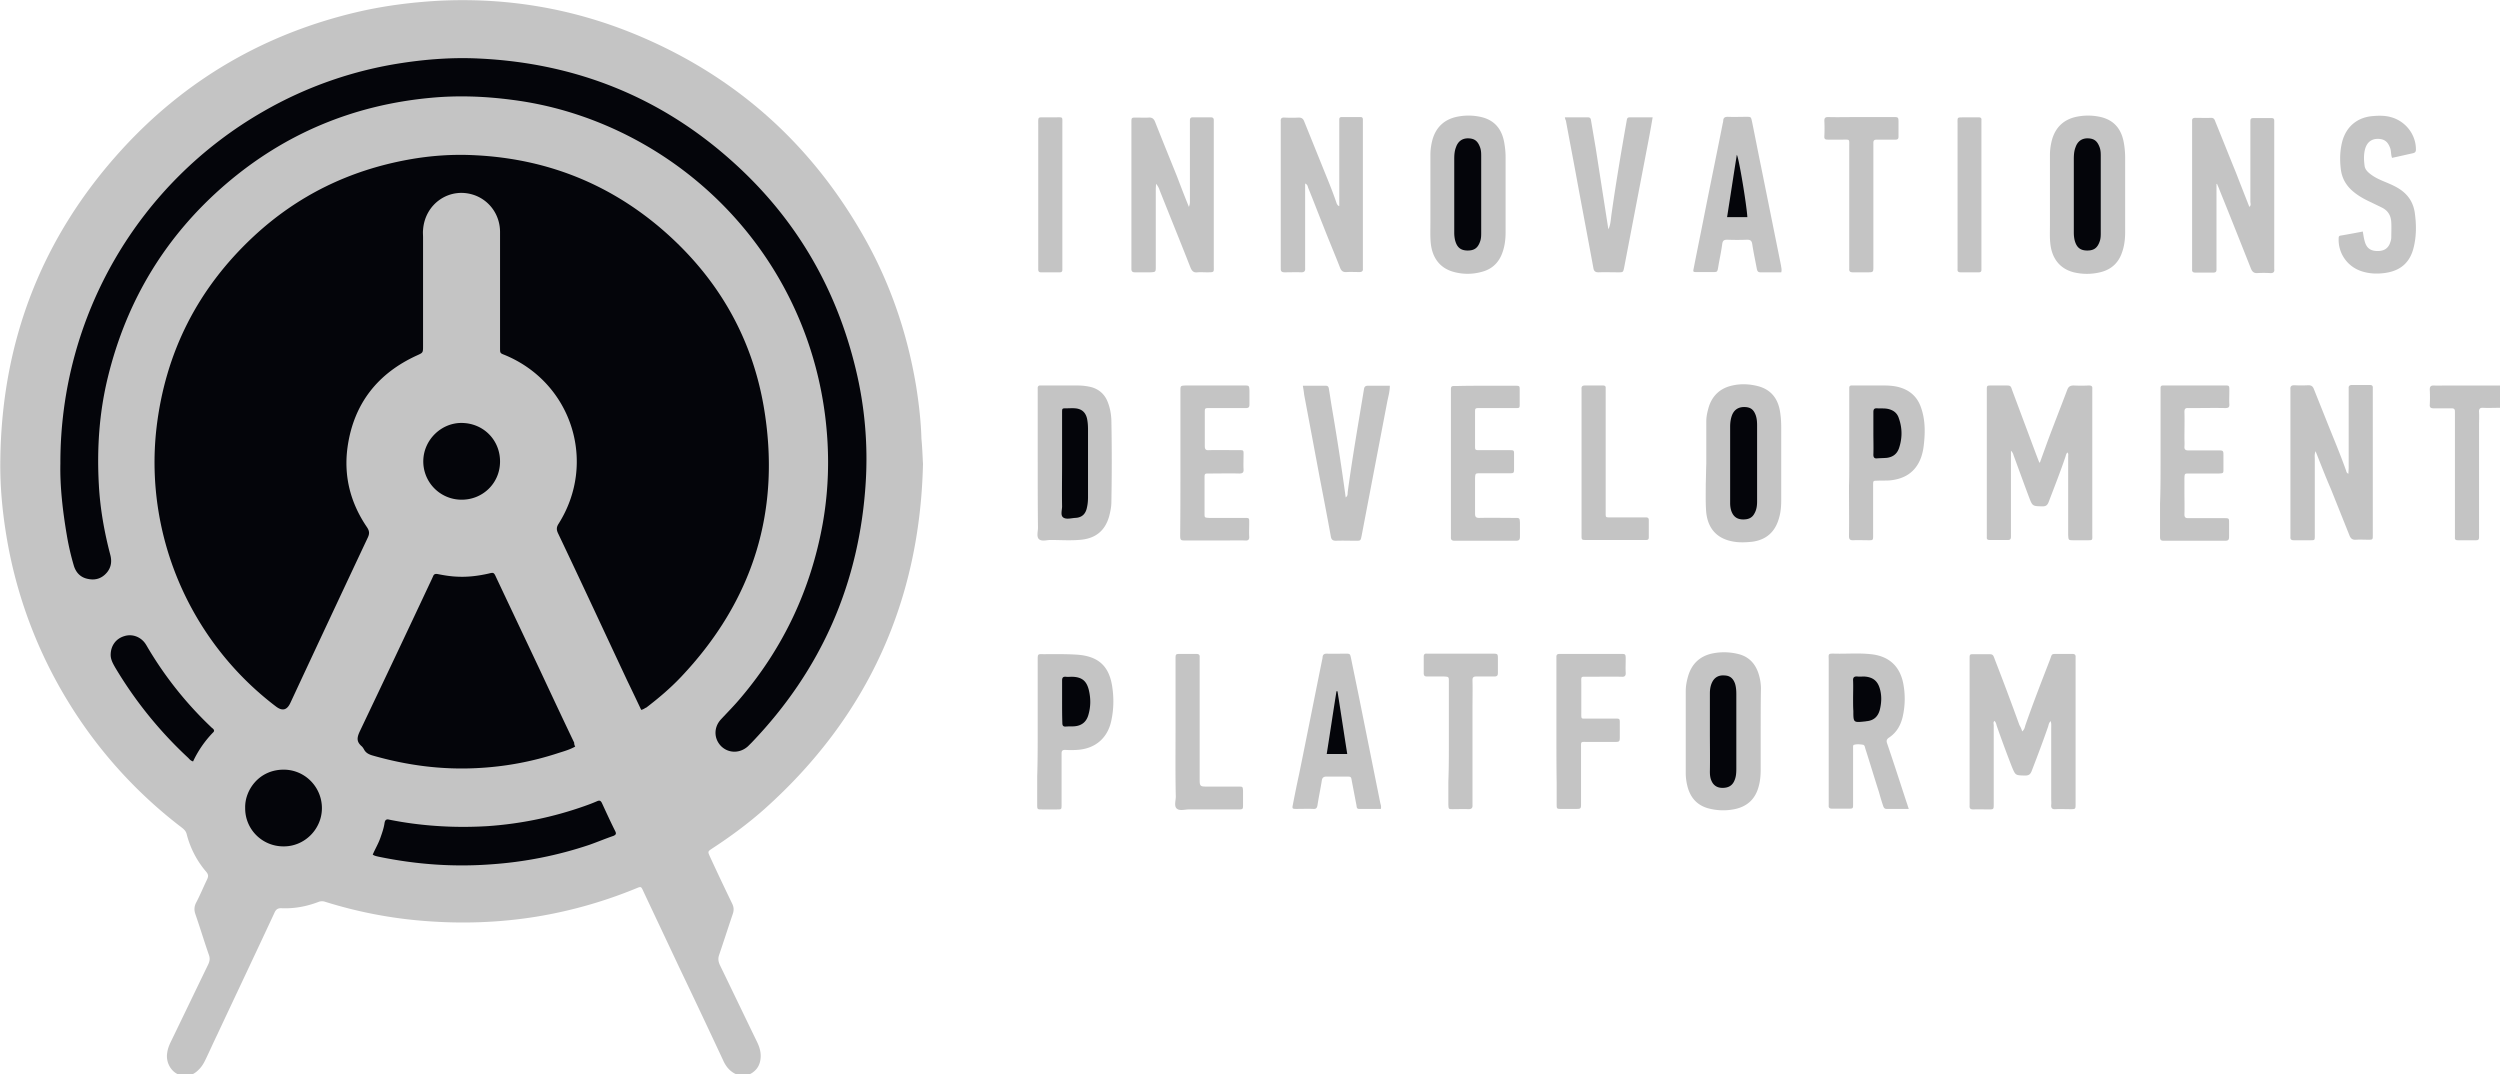 <?xml version="1.0" encoding="UTF-8" standalone="no"?>
<!-- Created with Inkscape (http://www.inkscape.org/) -->

<svg
   xmlns:dc="http://purl.org/dc/elements/1.1/"
   xmlns:cc="http://creativecommons.org/ns#"
   xmlns:rdf="http://www.w3.org/1999/02/22-rdf-syntax-ns#"
   xmlns:svg="http://www.w3.org/2000/svg"
   xmlns="http://www.w3.org/2000/svg"
   xmlns:sodipodi="http://sodipodi.sourceforge.net/DTD/sodipodi-0.dtd"
   xmlns:inkscape="http://www.inkscape.org/namespaces/inkscape"
   width="74.35mm"
   height="31.946mm"
   viewBox="0 0 74.35 31.946"
   version="1.1"
   id="svg8"
   inkscape:version="0.92.4 (5da689c313, 2019-01-14)"
   sodipodi:docname="drawing.svg">
  <defs
     id="defs2" />
  <sodipodi:namedview
     id="base"
     pagecolor="#ffffff"
     bordercolor="#666666"
     borderopacity="1.0"
     inkscape:pageopacity="0.0"
     inkscape:pageshadow="2"
     inkscape:zoom="0.35"
     inkscape:cx="273.21412"
     inkscape:cy="155.5117"
     inkscape:document-units="mm"
     inkscape:current-layer="layer1"
     showgrid="false"
     fit-margin-top="0"
     fit-margin-left="0"
     fit-margin-right="0"
     fit-margin-bottom="0"
     inkscape:window-width="1920"
     inkscape:window-height="1017"
     inkscape:window-x="-8"
     inkscape:window-y="-8"
     inkscape:window-maximized="1" />
  <g
     inkscape:label="Layer 1"
     inkscape:groupmode="layer"
     id="layer1"
     transform="translate(-33.545,-158.034)">
    <g
       style="fill:none"
       id="g24"
       transform="matrix(0.265,0,0,0.265,43.504,178.353)">
      <path
         id="path10"
         d="m 114.314,17.69 c 1.891,0 3.782,0.061 5.612,0 1.22,-0.061 1.525,0.366 1.403,1.464 -0.061,1.22 -0.122,2.44 0,3.66 0.061,1.159 -0.305,1.647 -1.464,1.403 -1.464,-0.244 -1.952,0.183 -1.525,1.769 0.61,2.44 0.122,4.819 -1.281,6.832 -0.671,0.976 -0.427,1.464 0.244,2.257 6.039,6.588 2.928,17.202 -5.612,19.52 -4.941,1.342 -10.126,-0.732 -12.932,-5.185 -2.684,-4.27 -2.38,-10.065 0.915,-13.786 1.098,-1.22 1.159,-1.952 0.366,-3.416 -3.477,-6.344 1.098,-14.213 8.296,-14.518 2.013,-0.061 4.026,0 5.978,0 z m 64.172,2.379 c 4.392,-3.782 9.882,-2.806 12.383,-0.244 0.549,0.549 0.854,1.769 1.525,1.647 0.61,-0.061 1.037,-1.159 1.647,-1.708 2.745,-2.562 6.039,-2.806 9.394,-1.708 3.599,1.159 5.185,4.087 5.368,7.625 0.244,4.941 0.122,9.943 0.183,14.945 0,0.793 -0.366,0.915 -1.037,0.915 -1.403,0 -2.867,-0.061 -4.27,0 -1.037,0.061 -1.281,-0.305 -1.281,-1.281 0.061,-3.843 0,-7.747 0,-11.59 0,-0.671 -0.061,-1.281 -0.244,-1.952 -0.732,-2.074 -2.684,-3.477 -4.636,-3.172 -2.013,0.305 -3.721,2.257 -3.721,4.392 a 406.69,406.69 0 0 0 0,12.2 c 0,1.159 -0.305,1.525 -1.464,1.403 -1.342,-0.122 -2.623,-0.061 -3.965,0 -0.976,0.061 -1.22,-0.305 -1.22,-1.22 0.061,-3.904 0,-7.808 0,-11.712 0,-0.854 -0.122,-1.708 -0.488,-2.501 -0.915,-1.83 -2.806,-2.867 -4.636,-2.501 -1.891,0.427 -3.416,2.257 -3.477,4.331 0,4.087 -0.061,8.113 0,12.2 0,1.098 -0.244,1.525 -1.464,1.464 -1.342,-0.122 -2.745,-0.061 -4.087,0 -0.732,0 -1.098,-0.122 -1.098,-0.976 V 19.154 c 0,-0.732 0.305,-0.976 0.976,-0.976 1.281,0 2.562,0.061 3.782,0 1.342,-0.183 2.501,-0.244 1.83,1.891 z m -138.47,4.636 c 0,-5.124 0.061,-10.248 0,-15.372 0,-1.098 0.244,-1.525 1.403,-1.464 1.342,0.122 2.745,0.06 4.087,0 0.854,-0.061 1.16,0.305 1.098,1.159 -0.06,2.562 0,5.185 -0.06,7.747 0,0.976 0.243,1.28 1.28,1.28 4.636,-0.06 9.272,0 13.847,-0.06 1.16,0 1.464,0.305 1.464,1.464 -0.06,6.832 -0.06,13.725 0,20.557 0,1.159 -0.305,1.464 -1.464,1.464 -6.649,0 -13.42,0 -20.19,0.06 -1.282,0 -1.526,-0.426 -1.465,-1.585 0.061,-5.063 0,-10.187 0,-15.25 z M 231.799,39.71 c -6.283,3.966 -11.834,3.478 -16.043,-1.22 -4.148,-4.696 -4.331,-12.016 -0.366,-16.835 3.66,-4.392 10.004,-6.344 16.287,-2.135 -0.122,-1.525 0.793,-1.525 1.83,-1.464 1.525,0.122 3.66,-0.671 4.514,0.366 0.793,0.915 0.244,2.928 0.244,4.453 v 17.202 c 0,1.098 -0.183,1.586 -1.403,1.464 -1.098,-0.122 -2.257,-0.061 -3.355,0 -1.159,0.06 -2.074,-0.061 -1.708,-1.83 z M 132.186,20.13 c 2.806,-2.684 5.917,-3.294 9.272,-2.379 3.538,0.976 5.917,4.026 6.161,8.357 0.244,4.819 0.122,9.638 0.122,14.457 0,0.671 -0.244,0.915 -0.915,0.854 a 52.727,52.727 0 0 0 -4.392,0 c -1.037,0.061 -1.281,-0.305 -1.281,-1.281 0.061,-3.965 0,-7.93 0,-11.895 0,-2.44 -1.159,-4.148 -3.111,-4.697 -2.013,-0.549 -4.209,0.488 -5.429,2.501 -0.427,0.671 -0.488,1.403 -0.488,2.196 0,3.965 -0.061,7.93 0,11.895 0,0.976 -0.244,1.342 -1.281,1.281 a 49.84,49.84 0 0 0 -4.27,0 c -0.793,0 -1.037,-0.244 -1.037,-1.037 V 8.845 c 0,-0.793 0.244,-1.098 1.037,-1.037 a 49.84,49.84 0 0 0 4.27,0 c 1.037,-0.061 1.281,0.305 1.281,1.281 0,3.599 0.061,7.137 0.061,11.041 z m 117.67,-0.122 c 2.623,-2.44 5.551,-3.05 8.662,-2.379 3.538,0.732 5.917,3.477 6.588,7.503 0.549,3.416 0.183,6.893 0.305,10.37 0.061,1.586 -0.061,3.172 0,4.697 0.061,1.037 -0.366,1.342 -1.342,1.281 -1.22,-0.061 -2.44,-0.122 -3.66,0 -1.22,0.122 -1.647,-0.244 -1.647,-1.586 0.061,-4.026 0.061,-8.052 0,-12.017 -0.122,-3.416 -3.172,-5.368 -6.039,-3.965 -1.769,0.854 -2.928,2.257 -2.928,4.453 0.061,3.904 0,7.808 0.061,11.712 0,1.159 -0.366,1.525 -1.464,1.403 -1.342,-0.122 -2.623,-0.061 -3.965,0 -0.976,0.061 -1.159,-0.366 -1.159,-1.22 0,-7.015 0.061,-14.03 0,-21.045 0,-0.976 0.366,-1.22 1.22,-1.159 1.159,0.061 2.318,0.061 3.477,0 1.342,-0.061 2.379,0 1.891,1.952 z m -97.723,2.257 c 0,-3.416 0.061,-6.832 -0.061,-10.187 -0.061,-1.22 0.366,-1.525 1.464,-1.403 0.915,0.061 1.83,0 2.745,0 2.379,0 2.379,0 2.379,2.44 0,1.281 0.061,2.562 0,3.782 -0.061,0.854 0.305,1.159 1.159,1.098 1.952,-0.061 3.965,0 5.917,-0.061 0.976,-0.061 1.342,0.305 1.281,1.281 a 45.661,45.661 0 0 0 0,4.087 c 0.061,0.976 -0.244,1.342 -1.281,1.342 -1.952,-0.061 -3.965,0 -5.917,-0.061 -0.854,0 -1.159,0.244 -1.159,1.098 0.061,2.013 0,4.087 0,6.1 0.061,2.623 2.135,3.965 4.514,2.745 0.671,-0.305 0.976,-0.183 1.464,0.244 1.098,1.037 2.196,2.135 3.355,3.111 0.732,0.61 0.61,1.037 -0.061,1.525 -3.111,2.44 -6.527,3.111 -10.126,1.464 -3.599,-1.647 -5.49,-4.575 -5.612,-8.54 -0.122,-3.233 -0.061,-6.649 -0.061,-10.065 z M 74.48,20.435 c 2.074,-2.196 4.148,-2.989 6.527,-2.867 1.281,0.061 1.952,0.488 1.83,1.952 -0.122,1.342 -0.06,2.745 0,4.087 0,0.854 -0.183,0.976 -1.037,0.793 -2.013,-0.488 -3.904,-0.183 -5.49,1.342 -1.037,0.976 -1.586,2.135 -1.586,3.66 0.061,3.599 -0.06,7.198 0.061,10.797 0,1.037 -0.305,1.403 -1.342,1.342 -1.342,-0.122 -2.745,-0.061 -4.087,0 -0.854,0.061 -1.159,-0.244 -1.159,-1.098 v -21.35 c 0,-0.854 0.366,-1.037 1.098,-1.037 1.098,0.061 2.257,0 3.355,0 1.098,0.061 2.745,-0.427 1.83,2.379 z m 19.095,9.333 c 0,3.416 -0.061,6.832 0.06,10.187 0.062,1.342 -0.426,1.647 -1.646,1.586 -1.342,-0.122 -2.623,-0.061 -3.965,0 -0.793,0 -1.098,-0.183 -1.098,-1.037 V 19.032 c 0,-0.732 0.244,-0.976 0.976,-0.976 1.464,0.061 2.928,0.061 4.392,0 1.037,-0.061 1.28,0.366 1.28,1.342 v 10.37 z M 90.401,7.625 c 3.172,0 5.124,3.355 3.66,6.16 -0.305,0.55 -0.671,0.794 -1.342,0.794 -1.647,0 -3.233,-0.061 -4.88,0 -0.854,0.06 -1.22,-0.427 -1.403,-1.098 -1.22,-3.416 1.342,-6.344 3.965,-5.856 z"
         inkscape:connector-curvature="0"
         style="fill:none" />
      <path
         id="path12"
         d="m 114.375,43.127 c 0,3.111 -2.44,5.673 -5.551,5.673 -3.111,0.061 -5.673,-2.501 -5.734,-5.673 0,-3.111 2.501,-5.673 5.551,-5.673 3.233,-0.061 5.734,2.44 5.734,5.673 z m -5.551,-19.642 c 2.196,0 4.026,1.891 4.026,4.148 a 4.114,4.114 0 0 1 -4.148,4.148 c -2.196,-0.061 -4.026,-1.891 -4.026,-4.148 0,-2.318 1.891,-4.209 4.148,-4.148 z m -52.155,6.283 c 0,1.342 -0.061,2.623 0,3.965 0.06,0.976 -0.305,1.22 -1.22,1.22 a 158.877,158.877 0 0 0 -7.625,0 c -0.916,0 -1.22,-0.244 -1.22,-1.22 a 171.84,171.84 0 0 0 0,-7.93 c 0,-0.915 0.304,-1.098 1.159,-1.098 2.562,0.061 5.184,0.061 7.747,0 1.037,0 1.22,0.366 1.159,1.281 z m 175.192,0 c 0,3.538 -2.867,6.527 -6.283,6.527 -3.477,0 -6.283,-2.989 -6.344,-6.649 0,-3.66 2.867,-6.588 6.344,-6.588 3.599,0.061 6.283,2.989 6.283,6.71 z"
         inkscape:connector-curvature="0"
         style="fill:none" />
    </g>
    <g
       style="fill:none"
       id="g46"
       transform="matrix(0.265,0,0,0.265,28.525,154.929)">
      <path
         id="path26"
         d="m 122.527,63.792 c -0.345,15.264 -6.135,28.282 -17.742,38.678 -1.844,1.642 -3.831,3.111 -5.905,4.464 -0.518,0.346 -0.518,0.346 -0.26,0.922 a 293.653,293.653 0 0 0 2.478,5.242 c 0.201,0.403 0.23,0.748 0.086,1.18 -0.518,1.527 -1.008,3.053 -1.526,4.58 -0.144,0.403 -0.115,0.72 0.057,1.123 1.383,2.851 2.765,5.731 4.148,8.582 0.317,0.634 0.518,1.267 0.432,1.987 -0.058,0.519 -0.259,0.98 -0.634,1.325 -0.633,0.605 -1.44,0.72 -2.218,0.346 -0.633,-0.317 -1.065,-0.864 -1.353,-1.527 a 1187.687,1187.687 0 0 0 -4.954,-10.483 c -1.325,-2.822 -2.679,-5.673 -4.004,-8.496 -0.23,-0.518 -0.26,-0.518 -0.749,-0.317 a 51.21,51.21 0 0 1 -11.262,3.197 c -4.119,0.663 -8.237,0.807 -12.385,0.49 a 50.158,50.158 0 0 1 -11.29,-2.16 1.108,1.108 0 0 0 -0.807,0.029 c -1.296,0.489 -2.65,0.748 -4.061,0.691 -0.432,-0.029 -0.663,0.115 -0.836,0.518 -2.131,4.579 -4.291,9.13 -6.423,13.68 -0.46,0.951 -0.893,1.93 -1.354,2.88 -0.172,0.346 -0.374,0.691 -0.662,0.979 -0.72,0.778 -1.613,0.98 -2.448,0.548 -0.807,-0.404 -1.296,-1.383 -1.152,-2.333 0.057,-0.49 0.23,-0.922 0.46,-1.383 1.383,-2.851 2.737,-5.673 4.12,-8.524 0.201,-0.404 0.259,-0.749 0.086,-1.181 -0.519,-1.498 -0.98,-3.024 -1.498,-4.522 -0.144,-0.432 -0.144,-0.806 0.058,-1.238 0.46,-0.864 0.835,-1.786 1.267,-2.679 0.144,-0.316 0.144,-0.518 -0.087,-0.806 a 10.436,10.436 0 0 1 -2.217,-4.262 c -0.087,-0.346 -0.317,-0.548 -0.576,-0.749 A 51.59,51.59 0 0 1 26.786,90.778 51.646,51.646 0 0 1 19.874,73.066 c -0.605,-3.255 -0.95,-6.51 -0.893,-9.821 0.173,-13.277 4.666,-24.912 13.624,-34.733 7.23,-7.92 16.158,-13.075 26.642,-15.494 2.91,-0.663 5.847,-1.037 8.814,-1.21 7.69,-0.403 15.093,0.835 22.207,3.773 10.859,4.493 19.269,11.837 25.202,21.974 3.198,5.415 5.243,11.261 6.28,17.453 0.316,1.987 0.547,3.974 0.604,5.962 0.087,0.892 0.116,1.728 0.173,2.822 z m 123.362,30.01 c 0.26,-0.23 0.288,-0.461 0.346,-0.663 0.864,-2.477 1.815,-4.925 2.765,-7.373 0.259,-0.69 0.115,-0.662 0.922,-0.662 h 1.584 c 0.259,0 0.403,0.086 0.374,0.374 v 16.445 c 0,0.605 0,0.605 -0.605,0.605 -0.547,0 -1.094,-0.029 -1.67,0 -0.375,0.029 -0.49,-0.144 -0.461,-0.49 0.029,-0.201 0,-0.403 0,-0.633 v -8.007 c 0,-0.23 0.029,-0.49 -0.058,-0.748 -0.201,0.172 -0.23,0.403 -0.288,0.604 -0.576,1.67 -1.209,3.341 -1.843,4.983 -0.144,0.374 -0.317,0.518 -0.749,0.518 -1.094,-0.029 -1.066,0 -1.498,-1.037 a 142.352,142.352 0 0 1 -1.67,-4.521 c -0.058,-0.202 -0.087,-0.403 -0.259,-0.576 -0.173,0.144 -0.087,0.345 -0.087,0.49 v 8.84 c 0,0.605 0,0.605 -0.605,0.605 -0.547,0 -1.094,-0.029 -1.67,0 -0.346,0 -0.461,-0.115 -0.432,-0.432 v -0.346 -15.84 -0.288 c 0,-0.518 0,-0.518 0.547,-0.518 h 1.44 c 0.605,0 0.634,0 0.835,0.576 a 316.239,316.239 0 0 1 2.765,7.373 c 0.116,0.201 0.231,0.432 0.317,0.72 z m 1.99,-30.182 c 0.288,-0.807 0.576,-1.585 0.864,-2.391 0.72,-1.93 1.469,-3.83 2.189,-5.731 0.144,-0.404 0.345,-0.519 0.749,-0.519 0.547,0.029 1.094,0.029 1.67,0 0.288,0 0.432,0.058 0.403,0.374 v 16.244 c 0,0.806 0.116,0.749 -0.72,0.749 h -1.382 c -0.576,0 -0.576,0 -0.605,-0.634 v -4.147 -4.637 c 0,-0.115 0.058,-0.288 -0.086,-0.432 -0.144,0.144 -0.173,0.346 -0.231,0.518 -0.576,1.7 -1.238,3.37 -1.872,5.04 -0.144,0.346 -0.288,0.49 -0.691,0.49 -1.124,-0.029 -1.124,0 -1.527,-1.066 -0.576,-1.526 -1.123,-3.052 -1.699,-4.608 -0.058,-0.172 -0.087,-0.345 -0.317,-0.576 v 9.678 c 0,0.23 -0.086,0.345 -0.317,0.345 h -2.074 c -0.23,0 -0.345,-0.087 -0.317,-0.317 V 71.597 55.699 55.498 c 0,-0.519 0,-0.519 0.548,-0.519 h 1.526 c 0.576,0 0.605,0 0.778,0.547 l 2.679,7.171 c 0.115,0.288 0.23,0.605 0.345,0.893 -0.029,0.03 0.029,0.03 0.087,0.03 z m 30.932,-1.268 c -0.144,0.374 -0.086,0.634 -0.086,0.864 v 8.611 c 0,0.519 0,0.519 -0.49,0.519 h -1.872 c -0.259,0 -0.403,-0.087 -0.374,-0.375 V 71.568 55.757 55.411 c -0.029,-0.317 0.086,-0.46 0.432,-0.46 a 14.53,14.53 0 0 0 1.584,0 c 0.317,0 0.489,0.115 0.605,0.403 l 1.382,3.456 c 0.749,1.9 1.556,3.772 2.247,5.73 0.029,0.116 0.057,0.26 0.259,0.346 0,-0.23 0.029,-0.46 0.029,-0.662 v -8.438 -0.49 c -0.029,-0.26 0.115,-0.374 0.374,-0.374 h 2.017 c 0.23,0 0.345,0.115 0.316,0.345 V 71.77 c 0,0.518 0,0.518 -0.547,0.518 -0.432,0 -0.864,-0.029 -1.325,0 -0.403,0.029 -0.605,-0.115 -0.749,-0.49 l -2.074,-5.184 c -0.576,-1.324 -1.123,-2.736 -1.728,-4.262 z M 267.693,32.371 v 9.591 c 0,0.23 -0.087,0.345 -0.317,0.345 h -2.074 c -0.288,0 -0.374,-0.144 -0.346,-0.374 V 41.53 25.718 25.315 c -0.028,-0.259 0.087,-0.374 0.346,-0.374 0.605,0 1.21,0.029 1.786,0 0.345,0 0.403,0.23 0.489,0.46 0.778,1.901 1.527,3.802 2.305,5.703 0.489,1.267 0.979,2.506 1.497,3.83 0.231,-0.172 0.116,-0.403 0.116,-0.576 v -8.553 -0.49 c 0,-0.23 0.057,-0.345 0.316,-0.345 h 2.074 c 0.202,0 0.288,0.086 0.288,0.288 v 16.646 c 0.058,0.374 -0.144,0.49 -0.489,0.46 a 11.08,11.08 0 0 0 -1.383,0 c -0.432,0.03 -0.605,-0.172 -0.749,-0.518 -1.152,-2.908 -2.304,-5.817 -3.485,-8.726 a 6.986,6.986 0 0 0 -0.288,-0.691 c 0,-0.087 -0.029,-0.087 -0.086,-0.058 z m -115.325,2.563 c 0.144,-0.345 0.115,-0.576 0.115,-0.806 v -8.352 -0.547 c 0,-0.23 0.086,-0.346 0.317,-0.346 h 2.016 c 0.231,0 0.346,0.087 0.346,0.317 v 16.3 c 0,0.778 0.115,0.778 -0.778,0.778 -0.346,0 -0.691,-0.028 -1.037,0 -0.461,0.058 -0.633,-0.144 -0.806,-0.547 -1.124,-2.88 -2.305,-5.76 -3.457,-8.669 a 1.988,1.988 0 0 0 -0.403,-0.72 c 0,0.202 -0.029,0.432 -0.029,0.634 v 8.64 c 0,0.634 0,0.634 -0.633,0.662 h -1.729 c -0.259,0 -0.374,-0.115 -0.374,-0.374 V 41.501 25.69 25.488 c 0,-0.576 0,-0.576 0.547,-0.576 0.461,0 0.922,0.029 1.383,0 0.374,-0.029 0.576,0.115 0.72,0.46 0.806,2.046 1.642,4.09 2.477,6.164 0.403,1.066 0.835,2.189 1.325,3.398 z m 16.877,-0.086 v -0.691 -8.496 -0.547 c 0,-0.173 0.087,-0.26 0.259,-0.26 h 2.132 c 0.173,0 0.259,0.087 0.259,0.26 v 16.761 c 0.029,0.26 -0.115,0.375 -0.374,0.375 -0.49,0 -0.98,-0.03 -1.441,0 -0.403,0.028 -0.604,-0.116 -0.748,-0.49 -0.605,-1.555 -1.268,-3.11 -1.873,-4.666 -0.576,-1.44 -1.123,-2.88 -1.699,-4.29 -0.058,-0.145 -0.058,-0.375 -0.346,-0.49 v 9.504 c 0.029,0.316 -0.086,0.46 -0.432,0.46 -0.633,-0.028 -1.238,0 -1.872,0 -0.288,0 -0.432,-0.086 -0.432,-0.374 V 41.501 25.69 25.344 c -0.029,-0.317 0.086,-0.46 0.432,-0.432 a 14.53,14.53 0 0 0 1.584,0 c 0.317,0 0.49,0.115 0.605,0.403 l 1.988,4.925 c 0.576,1.44 1.18,2.851 1.67,4.32 0.058,0.086 0.086,0.23 0.288,0.288 z m 63.915,67.651 h -2.506 c -0.231,0 -0.317,-0.173 -0.375,-0.345 a 30.553,30.553 0 0 1 -0.461,-1.527 c -0.518,-1.613 -1.008,-3.254 -1.526,-4.867 -0.058,-0.173 -0.058,-0.403 -0.259,-0.46 -0.346,-0.058 -0.692,-0.087 -1.008,0 -0.144,0.028 -0.116,0.23 -0.116,0.374 v 6.278 c 0,0.49 0,0.518 -0.489,0.518 h -1.873 c -0.259,0 -0.403,-0.086 -0.374,-0.374 v -0.403 -15.869 c 0,-0.72 -0.144,-0.778 0.72,-0.749 1.325,0.029 2.679,-0.086 4.004,0.058 1.987,0.201 3.226,1.296 3.629,3.225 a 9.046,9.046 0 0 1 -0.058,3.83 c -0.23,0.951 -0.691,1.758 -1.526,2.305 -0.288,0.201 -0.317,0.374 -0.202,0.691 0.749,2.189 1.44,4.349 2.16,6.538 0.087,0.23 0.144,0.46 0.26,0.777 z M 135.403,63.648 v -7.805 -0.49 c -0.029,-0.259 0.086,-0.403 0.345,-0.374 h 4.09 c 0.548,0 1.095,0.058 1.642,0.202 0.864,0.259 1.469,0.835 1.786,1.67 0.259,0.663 0.374,1.325 0.403,2.016 0.058,3.053 0.058,6.135 0,9.187 0,0.548 -0.115,1.095 -0.259,1.642 -0.461,1.584 -1.498,2.42 -3.111,2.592 -1.152,0.115 -2.304,0.029 -3.456,0.029 -0.461,0 -1.008,0.201 -1.325,-0.115 -0.259,-0.288 -0.087,-0.836 -0.087,-1.268 -0.028,-2.39 -0.028,-4.838 -0.028,-7.286 z m 81.136,30.154 v 4.29 c 0,0.634 -0.057,1.297 -0.23,1.902 -0.375,1.411 -1.296,2.246 -2.708,2.534 a 6.446,6.446 0 0 1 -2.678,-0.029 c -1.498,-0.317 -2.333,-1.267 -2.65,-2.736 a 5.854,5.854 0 0 1 -0.144,-1.238 V 89.28 c 0,-0.605 0.115,-1.18 0.288,-1.757 0.403,-1.296 1.267,-2.131 2.592,-2.448 a 6.562,6.562 0 0 1 3.082,0.058 c 1.095,0.288 1.786,1.008 2.16,2.045 0.202,0.576 0.317,1.21 0.317,1.814 -0.029,1.642 -0.029,3.226 -0.029,4.81 z M 179.472,33.696 v -4.55 c 0,-0.634 0.086,-1.239 0.259,-1.844 0.432,-1.41 1.412,-2.246 2.852,-2.505 a 6.354,6.354 0 0 1 2.333,0 c 1.613,0.288 2.563,1.267 2.851,2.966 0.087,0.519 0.144,1.037 0.144,1.584 v 8.439 c 0,0.748 -0.086,1.526 -0.345,2.246 -0.404,1.18 -1.21,1.93 -2.42,2.218 a 5.865,5.865 0 0 1 -2.995,0 c -1.584,-0.404 -2.506,-1.584 -2.65,-3.37 -0.058,-0.72 -0.029,-1.44 -0.029,-2.131 z m 69.529,0 v -4.55 c 0,-0.634 0.087,-1.239 0.26,-1.844 0.432,-1.41 1.411,-2.246 2.851,-2.505 a 6.354,6.354 0 0 1 2.333,0 c 1.613,0.288 2.563,1.267 2.852,2.966 a 9.57,9.57 0 0 1 0.144,1.584 v 8.439 c 0,0.748 -0.087,1.526 -0.346,2.246 -0.403,1.21 -1.239,1.958 -2.477,2.246 a 6.33,6.33 0 0 1 -2.938,0 c -1.584,-0.403 -2.506,-1.584 -2.65,-3.37 -0.057,-0.604 -0.029,-1.238 -0.029,-1.871 z m -38.567,30.067 v -4.752 c 0,-0.547 0.115,-1.037 0.259,-1.555 0.403,-1.354 1.325,-2.189 2.679,-2.477 0.893,-0.201 1.786,-0.173 2.678,0.029 1.556,0.345 2.449,1.353 2.679,3.024 0.087,0.576 0.115,1.152 0.115,1.728 v 8.093 c 0,0.69 -0.057,1.382 -0.259,2.044 -0.432,1.527 -1.44,2.42 -3.024,2.621 -0.576,0.058 -1.152,0.087 -1.728,0.03 -2.132,-0.231 -3.313,-1.47 -3.428,-3.63 -0.057,-0.979 -0.029,-1.93 -0.029,-2.909 0.029,-0.777 0.029,-1.497 0.058,-2.246 z m 8.411,-21.484 h -2.333 c -0.259,0 -0.345,-0.116 -0.403,-0.375 -0.173,-0.922 -0.374,-1.843 -0.518,-2.794 -0.058,-0.374 -0.202,-0.49 -0.576,-0.49 a 28.48,28.48 0 0 1 -2.218,0 c -0.375,0 -0.519,0.087 -0.576,0.49 -0.115,0.893 -0.317,1.757 -0.461,2.65 -0.086,0.49 -0.115,0.49 -0.605,0.49 h -1.786 c -0.432,0 -0.432,-0.03 -0.345,-0.432 0.403,-2.074 0.835,-4.148 1.238,-6.221 0.663,-3.34 1.354,-6.682 2.016,-10.023 0.029,-0.115 0.058,-0.23 0.058,-0.345 0.029,-0.317 0.202,-0.403 0.518,-0.403 0.692,0.029 1.383,0 2.074,0 0.519,0 0.519,0 0.634,0.518 0.346,1.67 0.662,3.34 1.008,5.011 l 2.247,11.146 c 0.028,0.26 0.115,0.49 0.028,0.778 z m -44.933,60.22 h -2.448 c -0.259,0 -0.259,-0.201 -0.288,-0.403 -0.173,-0.893 -0.346,-1.814 -0.519,-2.707 -0.086,-0.519 -0.086,-0.519 -0.605,-0.519 h -2.217 c -0.317,0 -0.49,0.087 -0.548,0.432 -0.144,0.922 -0.345,1.844 -0.489,2.794 -0.058,0.317 -0.173,0.432 -0.49,0.403 -0.634,-0.029 -1.238,0 -1.872,0 -0.461,0 -0.49,-0.029 -0.403,-0.461 0.23,-1.18 0.461,-2.332 0.72,-3.513 0.864,-4.234 1.699,-8.467 2.563,-12.73 0.029,-0.115 0.058,-0.23 0.058,-0.345 0.029,-0.288 0.201,-0.375 0.461,-0.375 0.691,0.029 1.382,0 2.073,0 0.548,0 0.548,0 0.663,0.547 0.288,1.412 0.576,2.794 0.864,4.205 0.806,4.003 1.613,8.035 2.419,12.039 0.058,0.201 0.116,0.374 0.058,0.633 z m 20.652,-77.616 h 2.564 c 0.288,0 0.346,0.144 0.374,0.375 0.173,1.008 0.346,2.044 0.519,3.052 0.461,2.967 0.921,5.904 1.382,8.87 0,0.058 0.029,0.145 0.058,0.26 0.259,-0.605 0.259,-1.18 0.346,-1.757 0.489,-3.427 1.065,-6.854 1.67,-10.281 0.087,-0.519 0.087,-0.519 0.605,-0.519 h 2.333 c -0.144,0.864 -0.288,1.642 -0.432,2.42 l -2.765,14.428 c -0.115,0.547 -0.115,0.547 -0.663,0.547 -0.748,0 -1.469,-0.028 -2.217,0 -0.375,0 -0.519,-0.144 -0.576,-0.49 -0.634,-3.455 -1.297,-6.911 -1.93,-10.367 -0.375,-2.045 -0.778,-4.119 -1.152,-6.163 a 1.144,1.144 0 0 1 -0.116,-0.375 z m -29.408,30.125 h 2.593 c 0.288,0 0.316,0.23 0.345,0.432 0.115,0.663 0.202,1.325 0.317,1.987 0.576,3.37 1.094,6.71 1.555,10.11 0.26,-0.174 0.202,-0.404 0.231,-0.635 0.518,-3.83 1.181,-7.632 1.814,-11.462 0.029,-0.26 0.116,-0.432 0.432,-0.432 h 2.477 c 0,0.691 -0.201,1.296 -0.316,1.93 -0.951,4.982 -1.901,9.936 -2.852,14.918 -0.115,0.547 -0.115,0.547 -0.662,0.547 -0.749,0 -1.469,-0.029 -2.218,0 -0.375,0 -0.519,-0.144 -0.576,-0.49 -0.403,-2.246 -0.836,-4.463 -1.268,-6.71 -0.576,-3.081 -1.152,-6.163 -1.728,-9.216 -0.029,-0.317 -0.086,-0.633 -0.144,-0.979 z m -29.755,38.765 v -8.007 c 0,-0.633 0,-0.662 0.634,-0.633 1.267,0 2.535,-0.03 3.802,0.057 2.419,0.173 3.629,1.325 3.946,3.716 0.173,1.21 0.144,2.447 -0.115,3.657 -0.403,1.987 -1.815,3.197 -3.86,3.312 -0.432,0.029 -0.864,0.029 -1.325,0 -0.317,0 -0.403,0.115 -0.403,0.403 v 5.732 c 0,0.547 0,0.547 -0.518,0.547 h -1.671 c -0.518,0 -0.547,0 -0.547,-0.519 V 98.87 c 0.057,-1.757 0.057,-3.427 0.057,-5.097 z M 284.111,37.7 c 0.086,0.518 0.144,0.92 0.288,1.324 0.23,0.605 0.662,0.835 1.267,0.864 0.749,0.029 1.21,-0.23 1.469,-0.806 0.087,-0.23 0.173,-0.49 0.173,-0.72 0,-0.548 0.029,-1.095 0,-1.67 -0.029,-0.75 -0.346,-1.326 -1.037,-1.671 -0.403,-0.202 -0.778,-0.375 -1.181,-0.576 -0.691,-0.317 -1.354,-0.663 -1.958,-1.152 -0.864,-0.691 -1.383,-1.555 -1.498,-2.679 -0.115,-1.008 -0.087,-2.016 0.173,-3.024 0.461,-1.699 1.728,-2.736 3.485,-2.85 0.691,-0.058 1.382,-0.058 2.045,0.143 1.584,0.461 2.736,1.93 2.736,3.6 0,0.26 -0.086,0.375 -0.345,0.432 -0.778,0.173 -1.527,0.346 -2.334,0.519 -0.144,-0.375 -0.086,-0.75 -0.201,-1.066 -0.259,-0.749 -0.663,-1.066 -1.411,-1.066 -0.663,0 -1.153,0.346 -1.383,1.037 -0.202,0.663 -0.173,1.325 -0.086,1.987 0.057,0.432 0.374,0.72 0.72,0.98 0.46,0.345 0.979,0.576 1.526,0.806 0.634,0.26 1.239,0.518 1.786,0.893 0.95,0.662 1.469,1.555 1.613,2.678 0.173,1.296 0.173,2.563 -0.144,3.83 -0.403,1.642 -1.44,2.564 -3.111,2.823 -0.95,0.144 -1.872,0.115 -2.794,-0.202 a 3.703,3.703 0 0 1 -2.506,-3.686 c 0,-0.144 0.029,-0.26 0.202,-0.288 a 93.759,93.759 0 0 0 2.506,-0.46 z m -57.633,25.977 v -7.892 -0.547 c 0,-0.172 0.086,-0.259 0.259,-0.259 h 3.658 c 0.634,0 1.296,0.058 1.901,0.26 1.124,0.374 1.872,1.123 2.247,2.246 0.489,1.41 0.461,2.85 0.288,4.29 a 6.254,6.254 0 0 1 -0.288,1.268 c -0.605,1.67 -1.872,2.448 -3.572,2.592 -0.432,0.029 -0.864,0 -1.325,0.029 -0.489,0 -0.489,0 -0.489,0.518 v 5.674 c 0,0.49 -0.029,0.49 -0.519,0.49 -0.576,0 -1.152,-0.03 -1.728,0 -0.374,0 -0.461,-0.116 -0.461,-0.49 0.029,-1.872 0,-3.744 0,-5.587 0.029,-0.836 0.029,-1.7 0.029,-2.592 z m -75.061,0.029 v -8.093 c 0,-0.605 0,-0.605 0.577,-0.634 h 6.567 c 0.576,0 0.576,0 0.604,0.605 v 1.526 c 0,0.288 -0.086,0.404 -0.403,0.404 h -4.003 c -0.634,0 -0.605,-0.03 -0.605,0.604 v 3.658 c 0,0.345 0.086,0.49 0.461,0.46 1.123,-0.028 2.246,0 3.398,0 0.49,0 0.49,0 0.49,0.49 0,0.547 -0.029,1.095 0,1.67 0.029,0.375 -0.144,0.462 -0.49,0.462 -1.123,-0.03 -2.246,0 -3.398,0 -0.461,0 -0.49,0 -0.49,0.49 v 4.002 c 0,0.461 0,0.461 0.518,0.49 h 3.86 c 0.691,0 0.634,-0.029 0.634,0.662 0,0.49 -0.029,0.98 0,1.44 0.028,0.317 -0.116,0.461 -0.432,0.432 -0.864,-0.028 -1.7,0 -2.564,0 h -4.061 c -0.663,0 -0.691,0 -0.691,-0.662 0.028,-2.678 0.028,-5.357 0.028,-8.007 z m 34.218,-8.698 h 3.37 c 0.489,0 0.489,0.029 0.489,0.49 v 1.526 c 0,0.49 0,0.49 -0.489,0.49 h -4.004 c -0.518,0 -0.518,0 -0.518,0.547 v 3.657 c 0,0.519 0,0.519 0.547,0.519 h 3.312 c 0.519,0 0.519,0 0.519,0.547 v 1.44 c 0,0.605 0,0.605 -0.576,0.605 h -3.169 c -0.605,0 -0.605,0 -0.633,0.576 v 3.945 c 0,0.346 0.086,0.49 0.46,0.49 1.325,-0.029 2.679,0 4.004,0 0.547,0 0.547,0 0.576,0.576 v 1.526 c 0,0.317 -0.086,0.461 -0.432,0.461 h -6.913 c -0.288,0 -0.432,-0.115 -0.403,-0.403 V 71.654 55.786 c 0,-0.807 -0.057,-0.75 0.749,-0.75 1.037,-0.028 2.074,-0.028 3.111,-0.028 z m 75.78,8.669 v -7.892 -0.547 c 0,-0.172 0.086,-0.259 0.259,-0.259 h 6.769 c 0.72,0 0.691,-0.057 0.691,0.663 0,0.49 -0.029,0.979 0,1.44 0.029,0.345 -0.115,0.431 -0.461,0.431 -1.209,-0.028 -2.448,0 -3.658,0 h -0.489 c -0.346,-0.028 -0.432,0.116 -0.432,0.433 0.029,0.979 0,1.93 0,2.908 0,0.317 0.029,0.634 0,0.98 -0.029,0.345 0.144,0.431 0.432,0.431 h 3.312 c 0.634,0 0.634,0 0.634,0.634 v 1.44 c 0,0.49 0,0.49 -0.49,0.519 h -3.37 c -0.489,0 -0.489,0 -0.518,0.49 v 1.67 c 0,0.806 0.029,1.612 0,2.419 0,0.345 0.115,0.432 0.432,0.432 h 4.003 c 0.576,0 0.576,0 0.576,0.547 v 1.526 c 0,0.317 -0.057,0.461 -0.432,0.461 h -6.912 c -0.375,0 -0.404,-0.173 -0.404,-0.46 v -3.745 c 0.058,-1.526 0.058,-3.024 0.058,-4.521 z M 193.613,93.773 V 85.91 85.42 c 0,-0.23 0.115,-0.316 0.346,-0.316 h 6.855 c 0.547,0 0.576,0 0.576,0.576 0,0.518 -0.029,1.008 0,1.526 0.029,0.346 -0.115,0.49 -0.461,0.461 -1.238,-0.029 -2.477,0 -3.715,0 -0.922,0 -0.807,-0.115 -0.807,0.778 v 3.312 c 0,0.691 -0.029,0.605 0.634,0.605 h 3.168 c 0.519,0 0.519,0 0.519,0.547 v 1.382 c 0,0.691 0,0.691 -0.663,0.691 h -2.909 c -0.864,0 -0.778,-0.115 -0.778,0.75 v 6.134 c 0,0.633 0,0.633 -0.662,0.633 h -1.527 c -0.547,0 -0.547,0 -0.547,-0.576 v -2.361 c -0.029,-1.93 -0.029,-3.86 -0.029,-5.79 z m -12.068,1.267 v -6.826 c 0,-0.547 0,-0.547 -0.576,-0.576 h -1.872 c -0.259,0 -0.374,-0.086 -0.374,-0.374 v -1.872 c 0,-0.23 0.115,-0.346 0.345,-0.317 h 7.316 c 0.663,0 0.663,0 0.663,0.634 v 1.526 c 0,0.288 -0.087,0.403 -0.404,0.403 h -2.016 c -0.345,0 -0.432,0.115 -0.432,0.432 0.029,1.095 0,2.16 0,3.255 v 10.713 c 0.029,0.346 -0.086,0.49 -0.461,0.49 -0.576,-0.029 -1.152,0 -1.728,0 -0.489,0 -0.489,0 -0.518,-0.49 v -2.62 c 0.057,-1.47 0.057,-2.91 0.057,-4.378 z m 47.64,-60.25 v 6.826 c 0,0.634 0,0.662 -0.634,0.662 h -1.671 c -0.288,0 -0.432,-0.086 -0.403,-0.403 v -0.49 -13.247 c 0,-0.836 0.087,-0.75 -0.72,-0.75 h -1.67 c -0.288,0 -0.432,-0.057 -0.404,-0.374 0.029,-0.576 0.029,-1.152 0,-1.728 0,-0.345 0.116,-0.432 0.432,-0.432 1.095,0.03 2.218,0 3.313,0 h 3.946 c 0.633,0 0.633,0 0.633,0.663 v 1.526 c 0,0.288 -0.115,0.346 -0.374,0.346 h -2.074 c -0.259,0 -0.374,0.086 -0.374,0.345 z m 65.266,30.211 v -6.566 -0.547 c 0,-0.26 -0.115,-0.346 -0.374,-0.346 h -2.016 c -0.317,0 -0.461,-0.086 -0.432,-0.432 0.028,-0.547 0.028,-1.094 0,-1.67 0,-0.317 0.086,-0.46 0.432,-0.46 0.518,0.028 1.008,0 1.526,0 h 5.818 c 0.577,0 0.577,0 0.577,0.546 v 1.383 c 0,0.576 0,0.576 -0.634,0.576 -0.576,0 -1.152,0.029 -1.728,0 -0.375,-0.03 -0.49,0.144 -0.461,0.49 0.029,0.489 0,0.978 0,1.44 V 72 c 0,0.23 -0.058,0.346 -0.317,0.346 h -2.074 c -0.23,0 -0.345,-0.087 -0.317,-0.317 V 71.338 65 Z M 150.87,93.802 v -8.093 c 0,-0.605 0,-0.605 0.605,-0.605 h 1.728 c 0.259,0 0.403,0.086 0.374,0.374 v 13.536 c 0,0.98 0,0.98 0.951,0.98 h 3.399 c 0.489,0 0.489,0 0.518,0.489 v 1.527 c 0,0.518 0,0.547 -0.547,0.547 h -5.53 c -0.461,0 -1.066,0.201 -1.383,-0.115 -0.288,-0.288 -0.086,-0.893 -0.086,-1.325 -0.058,-2.477 -0.029,-4.896 -0.029,-7.315 z M 196.435,63.706 V 55.9 55.41 c -0.029,-0.288 0.057,-0.432 0.374,-0.432 h 2.017 c 0.23,0 0.345,0.087 0.316,0.317 v 13.997 c 0,0.49 0,0.49 0.49,0.49 h 4.004 c 0.23,0 0.345,0.057 0.345,0.316 v 1.93 c 0,0.201 -0.086,0.288 -0.288,0.288 h -6.509 c -0.807,0 -0.749,0.057 -0.749,-0.72 V 63.705 Z M 138.168,33.552 v 8.439 c 0,0.201 -0.086,0.287 -0.288,0.287 h -2.131 c -0.202,0 -0.288,-0.115 -0.288,-0.316 V 41.616 25.805 c 0,-1.095 -0.087,-0.893 0.922,-0.922 h 1.036 c 0.836,0 0.749,-0.086 0.749,0.72 z m 103.144,0.086 v 8.353 c 0,0.201 -0.086,0.287 -0.288,0.287 h -2.074 c -0.23,0 -0.346,-0.115 -0.317,-0.345 V 41.53 25.66 c 0,-0.863 -0.086,-0.748 0.778,-0.777 h 1.584 c 0.231,0 0.346,0.087 0.317,0.317 z"
         inkscape:connector-curvature="0"
         style="fill:#c4c4c4" />
      <path
         id="path28"
         d="m 90.903,91.382 c -0.518,-1.094 -1.037,-2.188 -1.555,-3.254 -2.593,-5.53 -5.156,-11.06 -7.777,-16.56 -0.173,-0.374 -0.202,-0.662 0.058,-1.066 4.349,-6.883 1.497,-15.84 -6.05,-18.95 -0.517,-0.202 -0.517,-0.202 -0.517,-0.806 v -12.99 c 0,-1.871 -1.124,-3.484 -2.823,-4.118 -2.765,-1.008 -5.617,0.893 -5.818,3.888 -0.03,0.288 0,0.548 0,0.836 v 12.153 c 0,0.807 0,0.778 -0.692,1.095 -4.407,2.016 -7.085,5.414 -7.776,10.252 -0.461,3.284 0.316,6.308 2.189,9.044 0.259,0.403 0.288,0.69 0.086,1.123 a 5377.027,5377.027 0 0 0 -8.699,18.576 c -0.374,0.806 -0.892,0.95 -1.612,0.403 a 34.449,34.449 0 0 1 -9.131,-10.426 34.407,34.407 0 0 1 -4.061,-11.52 34.057,34.057 0 0 1 -0.23,-9.216 c 0.979,-8.553 4.637,-15.753 10.916,-21.6 4.925,-4.579 10.714,-7.401 17.339,-8.61 2.535,-0.462 5.07,-0.634 7.633,-0.49 7.719,0.403 14.603,3.052 20.536,8.035 6.28,5.299 10.312,12.01 11.723,20.102 2.016,11.664 -1.152,21.86 -9.332,30.47 -1.181,1.239 -2.477,2.333 -3.83,3.37 -0.174,0.058 -0.289,0.202 -0.577,0.26 z"
         inkscape:connector-curvature="0"
         style="fill:#04050a" />
      <path
         id="path30"
         d="M 25.72,63.734 C 25.69,47.145 34.533,32.227 48.503,24.221 a 44.46,44.46 0 0 1 15.61,-5.444 c 2.852,-0.431 5.733,-0.633 8.613,-0.49 10.916,0.52 20.508,4.379 28.601,11.723 6.942,6.278 11.464,14.025 13.653,23.126 a 42.727,42.727 0 0 1 1.123,12.672 c -0.691,11.29 -4.954,21.053 -12.788,29.232 l -0.432,0.432 c -0.893,0.806 -2.161,0.806 -2.996,0 -0.835,-0.835 -0.864,-2.102 -0.058,-2.995 0.749,-0.807 1.527,-1.584 2.247,-2.448 4.81,-5.674 7.863,-12.183 9.188,-19.498 0.547,-3.053 0.72,-6.134 0.547,-9.216 C 110.947,45.85 101.788,32.918 88.683,26.582 84.794,24.71 80.704,23.472 76.441,22.925 c -3.053,-0.404 -6.106,-0.519 -9.159,-0.23 -8.67,0.806 -16.36,4.003 -22.984,9.676 -6.74,5.789 -11.147,13.046 -13.25,21.686 -0.98,4.004 -1.238,8.036 -1.008,12.125 0.144,2.621 0.605,5.213 1.267,7.748 0.202,0.72 0.144,1.41 -0.345,2.015 -0.547,0.663 -1.268,0.922 -2.103,0.75 -0.835,-0.145 -1.354,-0.663 -1.613,-1.44 A 29.082,29.082 0 0 1 26.44,71.769 c -0.461,-2.707 -0.778,-5.5 -0.72,-8.035 z"
         inkscape:connector-curvature="0"
         style="fill:#04050a" />
      <path
         id="path32"
         d="m 83.499,95.5 c -0.605,0.346 -1.239,0.52 -1.872,0.72 a 34.5,34.5 0 0 1 -9.188,1.7 C 68.464,98.122 64.604,97.603 60.774,96.509 60.37,96.394 59.996,96.221 59.794,95.818 59.708,95.674 59.622,95.53 59.506,95.443 58.959,94.953 58.988,94.522 59.305,93.83 a 3084.767,3084.767 0 0 0 8.064,-17.05 c 0.058,-0.114 0.116,-0.258 0.173,-0.374 0.087,-0.259 0.26,-0.316 0.547,-0.259 0.72,0.144 1.44,0.26 2.19,0.288 1.18,0.058 2.333,-0.086 3.485,-0.345 0.576,-0.144 0.605,-0.144 0.864,0.432 1.641,3.484 3.283,6.94 4.925,10.425 1.267,2.707 2.535,5.415 3.83,8.122 a 0.75,0.75 0 0 0 0.116,0.432 z m -22.726,12.126 c 0.26,-0.605 0.605,-1.181 0.836,-1.815 0.201,-0.576 0.403,-1.123 0.49,-1.728 0.057,-0.374 0.23,-0.461 0.547,-0.374 0.864,0.173 1.728,0.317 2.592,0.432 2.823,0.374 5.645,0.461 8.468,0.288 a 40.944,40.944 0 0 0 10.83,-2.247 c 0.49,-0.172 0.95,-0.345 1.411,-0.547 0.26,-0.115 0.403,-0.086 0.547,0.202 0.49,1.065 0.98,2.131 1.498,3.168 0.144,0.288 0.058,0.403 -0.201,0.518 -0.922,0.317 -1.815,0.691 -2.708,1.008 a 44.026,44.026 0 0 1 -11.06,2.189 c -4.263,0.317 -8.468,0 -12.616,-0.864 -0.23,-0.058 -0.432,-0.086 -0.634,-0.23 z M 40.611,97.171 C 40.323,97.085 40.208,96.912 40.064,96.768 A 45.752,45.752 0 0 1 31.855,86.602 c -0.26,-0.461 -0.518,-0.922 -0.49,-1.47 0.03,-0.95 0.577,-1.727 1.498,-2.015 0.864,-0.288 1.786,0.029 2.333,0.749 0.173,0.23 0.317,0.518 0.461,0.749 a 41.311,41.311 0 0 0 6.884,8.61 c 0.086,0.087 0.173,0.173 0.26,0.231 0.2,0.173 0.23,0.317 0.028,0.49 a 11.912,11.912 0 0 0 -2.218,3.225 z m 5.848,5.213 c -0.058,-1.958 1.526,-4.291 4.32,-4.291 2.39,0 4.292,1.958 4.292,4.32 0,2.361 -1.959,4.32 -4.32,4.291 -2.392,0 -4.321,-1.93 -4.292,-4.32 z M 70.654,67.795 a 4.291,4.291 0 0 1 -4.205,-4.406 c 0.057,-2.333 2.045,-4.263 4.378,-4.205 2.419,0.058 4.262,1.958 4.234,4.378 -0.03,2.448 -2.017,4.29 -4.407,4.233 z m 156.255,22.378 c 0,-0.691 0.029,-1.383 0,-2.074 -0.028,-0.374 0.144,-0.49 0.49,-0.46 0.259,0.028 0.518,0 0.749,0 0.95,0.057 1.498,0.46 1.757,1.353 0.23,0.778 0.202,1.584 0,2.39 -0.202,0.75 -0.663,1.181 -1.44,1.268 -0.058,0 -0.144,0.028 -0.202,0.028 -1.325,0.144 -1.325,0.144 -1.325,-1.18 -0.029,-0.404 -0.029,-0.864 -0.029,-1.325 z M 138.137,63.677 v -5.645 c 0,-0.49 0,-0.49 0.49,-0.49 0.317,0 0.634,-0.029 0.979,0 0.72,0.058 1.152,0.432 1.325,1.123 0.087,0.404 0.116,0.807 0.116,1.239 v 7.603 c 0,0.403 -0.029,0.778 -0.116,1.152 -0.144,0.749 -0.576,1.152 -1.325,1.18 -0.46,0.03 -1.008,0.203 -1.353,-0.057 -0.317,-0.259 -0.116,-0.806 -0.116,-1.238 -0.028,-1.642 0,-3.254 0,-4.867 z m 72.701,30.211 v -4.349 c 0,-0.432 0.058,-0.864 0.259,-1.267 0.288,-0.576 0.778,-0.806 1.411,-0.749 0.605,0.029 0.951,0.346 1.153,0.922 0.115,0.374 0.144,0.777 0.144,1.152 v 8.41 c 0,0.46 -0.029,0.921 -0.231,1.353 -0.259,0.576 -0.72,0.778 -1.325,0.778 -0.576,0 -1.008,-0.26 -1.238,-0.807 -0.144,-0.317 -0.173,-0.662 -0.173,-1.008 0.029,-1.497 0,-2.966 0,-4.435 z M 185.173,33.58 v 4.206 c 0,0.345 0,0.69 -0.115,1.008 -0.26,0.777 -0.692,1.065 -1.498,1.036 -0.72,-0.028 -1.124,-0.374 -1.325,-1.18 a 3.813,3.813 0 0 1 -0.087,-0.807 v -8.265 c 0,-0.461 0.029,-0.922 0.202,-1.354 0.23,-0.662 0.72,-1.008 1.411,-0.98 0.692,0.03 1.037,0.318 1.297,1.038 0.115,0.345 0.115,0.662 0.115,1.008 z m 69.531,0 v 4.206 c 0,0.345 0,0.69 -0.115,1.008 -0.259,0.777 -0.691,1.065 -1.498,1.036 -0.72,-0.028 -1.123,-0.374 -1.325,-1.18 a 3.812,3.812 0 0 1 -0.086,-0.807 v -8.265 c 0,-0.461 0.028,-0.922 0.201,-1.354 0.231,-0.662 0.72,-1.008 1.412,-0.98 0.691,0.03 1.037,0.318 1.296,1.038 0.115,0.345 0.115,0.662 0.115,1.008 z m -38.568,30.126 v 4.29 c 0,0.462 -0.058,0.922 -0.288,1.326 -0.26,0.518 -0.692,0.69 -1.268,0.69 -0.547,0 -0.979,-0.2 -1.238,-0.72 -0.173,-0.345 -0.231,-0.748 -0.231,-1.123 v -8.553 c 0,-0.46 0.058,-0.922 0.231,-1.354 0.259,-0.605 0.749,-0.892 1.44,-0.864 0.634,0.03 0.979,0.288 1.21,0.95 0.115,0.346 0.144,0.72 0.144,1.095 z m -1.093,-27.62 h -2.275 c 0.374,-2.361 0.72,-4.665 1.094,-6.998 0.231,0.346 1.095,5.587 1.181,6.998 z m -45.997,53.223 c 0.374,2.333 0.72,4.665 1.094,7.027 h -2.304 c 0.374,-2.362 0.72,-4.694 1.094,-7.027 0.029,-0.029 0.058,-0.029 0.116,0 z m -30.907,1.123 v -2.333 c 0,-0.317 0.086,-0.46 0.432,-0.432 0.23,0.029 0.461,0 0.691,0 1.066,0.029 1.613,0.432 1.872,1.469 0.231,0.95 0.231,1.9 -0.057,2.851 -0.231,0.778 -0.778,1.181 -1.556,1.239 -0.317,0.028 -0.633,0 -0.95,0.028 -0.317,0.03 -0.404,-0.115 -0.404,-0.403 -0.028,-0.835 -0.028,-1.613 -0.028,-2.419 z m 91.047,-30.125 v -2.333 c 0,-0.316 0.086,-0.46 0.432,-0.432 0.432,0.03 0.864,-0.028 1.296,0.087 0.547,0.144 0.95,0.46 1.123,1.008 0.403,1.123 0.403,2.246 0.029,3.37 -0.231,0.662 -0.691,1.007 -1.383,1.094 -0.374,0.029 -0.72,0.029 -1.094,0.057 -0.288,0.03 -0.403,-0.115 -0.403,-0.403 0.028,-0.835 0,-1.641 0,-2.448 z"
         inkscape:connector-curvature="0"
         style="fill:#04050a" />
    </g>
  </g>
</svg>
